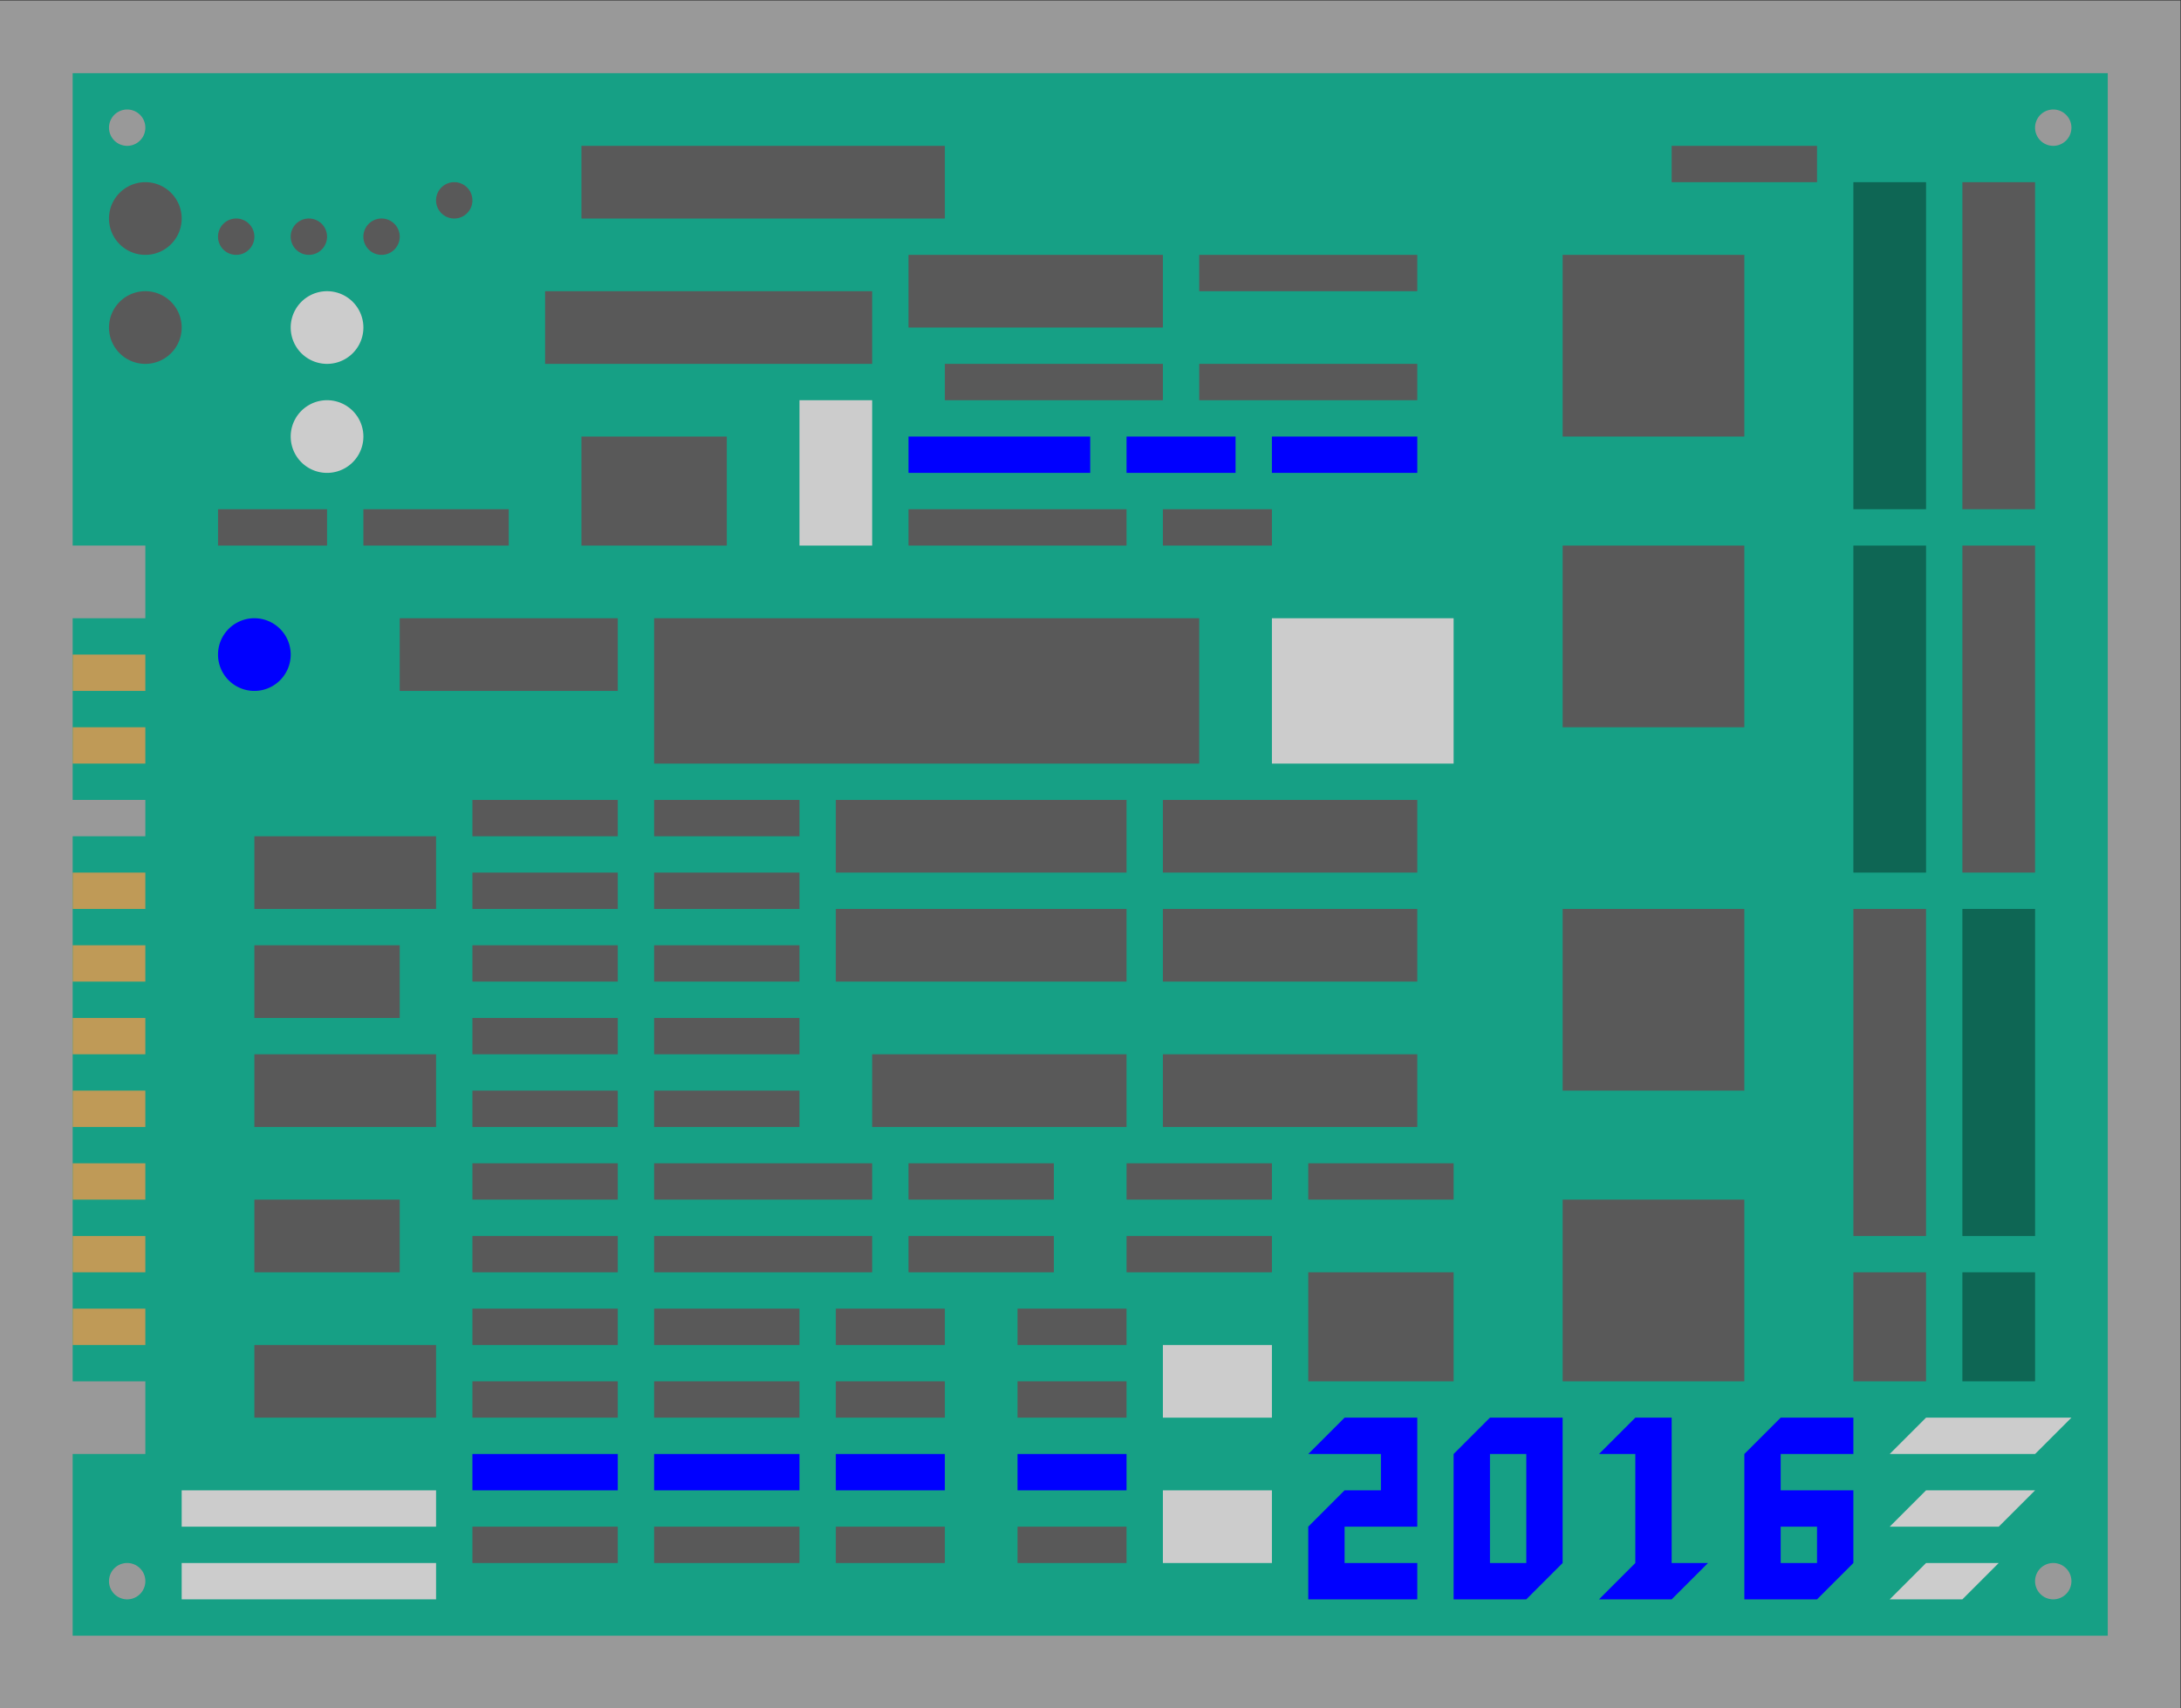 <svg xmlns="http://www.w3.org/2000/svg" xml:space="preserve" width="320" height="250.667"><rect width="100%" height="100%" fill="#333333" stroke="none"/><defs><clipPath id="a" clipPathUnits="userSpaceOnUse"><path d="M0 256h256V0H0Z"/></clipPath><clipPath id="b" clipPathUnits="userSpaceOnUse"><path d="M8 220h240V32H8Z"/></clipPath></defs><g clip-path="url(#a)" transform="matrix(1.333 0 0 -1.333 -10.667 293.333)"><g clip-path="url(#b)" style="opacity:.5"><path d="M0 0h-240v-188H0V-8z" style="fill:#fff;fill-opacity:1;fill-rule:nonzero;stroke:none" transform="translate(248 220)"/></g><path d="M0 0a2 2 0 1 0 .001 4.001A2 2 0 0 0 0 0m0-160a2 2 0 1 0 .001 4.001A2 2 0 0 0 0-160M-212 0a2 2 0 1 0 .001 4.001A2 2 0 0 0-212 0m0-160a2 2 0 1 0 .001 4.001A2 2 0 0 0-212-160m-6 168v-52h8v-8h-8v-20h8v-4h-8v-60h8v-8h-8v-20H6V8z" style="fill:#16a085;fill-opacity:1;fill-rule:nonzero;stroke:none" transform="translate(234 204)"/><path d="M112 196H72v8h40zm-8-16H68v8h36zm32 4h-28v8h28z" style="fill:#595959;fill-opacity:1;fill-rule:nonzero;stroke:none"/><path d="M0 0a4 4 0 1 0-8 0 4 4 0 0 0 8 0" style="fill:#595959;fill-opacity:1;fill-rule:nonzero;stroke:none" transform="translate(28 196)"/><path d="M0 0a4 4 0 1 0-8 0 4 4 0 0 0 8 0" style="fill:#595959;fill-opacity:1;fill-rule:nonzero;stroke:none" transform="translate(28 184)"/><path d="M0 0a4 4 0 1 0-8 0 4 4 0 0 0 8 0" style="fill:#ccc;fill-opacity:1;fill-rule:nonzero;stroke:none" transform="translate(48 184)"/><path d="M0 0a4 4 0 1 0-8 0 4 4 0 0 0 8 0" style="fill:#ccc;fill-opacity:1;fill-rule:nonzero;stroke:none" transform="translate(48 172)"/><path d="M0 0a2 2 0 1 0-4.001.001A2 2 0 0 0 0 0" style="fill:#595959;fill-opacity:1;fill-rule:nonzero;stroke:none" transform="translate(36 194)"/><path d="M0 0a2 2 0 1 0-4.001.001A2 2 0 0 0 0 0" style="fill:#595959;fill-opacity:1;fill-rule:nonzero;stroke:none" transform="translate(44 194)"/><path d="M0 0a2 2 0 1 0-4.001.001A2 2 0 0 0 0 0" style="fill:#595959;fill-opacity:1;fill-rule:nonzero;stroke:none" transform="translate(52 194)"/><path d="M0 0a2 2 0 1 0-4.001.001A2 2 0 0 0 0 0" style="fill:#595959;fill-opacity:1;fill-rule:nonzero;stroke:none" transform="translate(60 198)"/><path d="M164 188h-24v4h24zm0-12h-24v4h24zm-28 0h-24v4h24z" style="fill:#595959;fill-opacity:1;fill-rule:nonzero;stroke:none"/><path d="M128 168h-20v4h20zm16 0h-12v4h12zm20 0h-16v4h16z" style="fill:#00f;fill-opacity:1;fill-rule:nonzero;stroke:none"/><path d="M132 160h-24v4h24zm16 0h-12v4h12zm-84 0H48v4h16zm-20 0H32v4h12zm32-16H52v8h24zm64-8H80v16h60zm-52 24H72v12h16z" style="fill:#595959;fill-opacity:1;fill-rule:nonzero;stroke:none"/><path d="M104 160h-8v16h8z" style="fill:#ccc;fill-opacity:1;fill-rule:nonzero;stroke:none"/><path d="M200 172h-20v20h20zm0-32h-20v20h20zm0-40h-20v20h20zm0-32h-20v20h20zm-68 56h-32v8h32zm32 0h-28v8h28zm-32-12h-32v8h32zm32 0h-28v8h28zm-32-16h-28v8h28zm32 0h-28v8h28zm56-12h-8v36h8zm0-16h-8v12h8zm12 56h-8v36h8zm0 40h-8v36h8zm-24 36h-16v4h16zM56 120H36v8h20zm0-24H36v8h20zm0-32H36v8h20z" style="fill:#595959;fill-opacity:1;fill-rule:nonzero;stroke:none"/><path d="M56 52H28v4h28zm0-8H28v4h28z" style="fill:#ccc;fill-opacity:1;fill-rule:nonzero;stroke:none"/><path d="M76 128H60v4h16zm20 0H80v4h16zm-20-8H60v4h16zm20 0H80v4h16zm-20-8H60v4h16zm20 0H80v4h16zm-20-8H60v4h16zm20 0H80v4h16zm-20-8H60v4h16zm20 0H80v4h16zm-20-8H60v4h16zm28 0H80v4h24zm-28-8H60v4h16zm0-8H60v4h16zm0-8H60v4h16z" style="fill:#595959;fill-opacity:1;fill-rule:nonzero;stroke:none"/><path d="M76 56H60v4h16z" style="fill:#00f;fill-opacity:1;fill-rule:nonzero;stroke:none"/><path d="M76 48H60v4h16zm20 24H80v4h16zm0-8H80v4h16z" style="fill:#595959;fill-opacity:1;fill-rule:nonzero;stroke:none"/><path d="M96 56H80v4h16z" style="fill:#00f;fill-opacity:1;fill-rule:nonzero;stroke:none"/><path d="M96 48H80v4h16zm16 24h-12v4h12zm0-8h-12v4h12z" style="fill:#595959;fill-opacity:1;fill-rule:nonzero;stroke:none"/><path d="M112 56h-12v4h12z" style="fill:#00f;fill-opacity:1;fill-rule:nonzero;stroke:none"/><path d="M112 48h-12v4h12zm20 24h-12v4h12zm0-8h-12v4h12z" style="fill:#595959;fill-opacity:1;fill-rule:nonzero;stroke:none"/><path d="M132 56h-12v4h12z" style="fill:#00f;fill-opacity:1;fill-rule:nonzero;stroke:none"/><path d="M132 48h-12v4h12zm-28 32H80v4h24zm20 8h-16v4h16zm0-8h-16v4h16zm24 8h-16v4h16zm0-8h-16v4h16zm20 8h-16v4h16zm0-20h-16v12h16z" style="fill:#595959;fill-opacity:1;fill-rule:nonzero;stroke:none"/><path d="M148 64h-12v8h12zm0-16h-12v8h12z" style="fill:#ccc;fill-opacity:1;fill-rule:nonzero;stroke:none"/><path d="M52 80H36v8h16zm0 28H36v8h16z" style="fill:#595959;fill-opacity:1;fill-rule:nonzero;stroke:none"/><path d="M0 0a4 4 0 1 0-8 0 4 4 0 0 0 8 0" style="fill:#00f;fill-opacity:1;fill-rule:nonzero;stroke:none" transform="translate(40 148)"/><path d="M220 164h-8v36h8zm0-40h-8v36h8zm12-40h-8v36h8zm0-16h-8v12h8z" style="fill:#0e6654;fill-opacity:1;fill-rule:nonzero;stroke:none"/><path d="M168 136h-20v16h20z" style="fill:#ccc;fill-opacity:1;fill-rule:nonzero;stroke:none"/><path d="M24 144h-8v4h8zm0-8h-8v4h8zm0-16h-8v4h8zm0-8h-8v4h8zm0-8h-8v4h8zm0-8h-8v4h8zm0-8h-8v4h8zm0-8h-8v4h8zm0-8h-8v4h8z" style="fill:#bf9a57;fill-opacity:1;fill-rule:nonzero;stroke:none"/><path d="M0 0h8v-4H4L0-8v-8h12v4H4v4h8V4H4Z" style="fill:#00f;fill-opacity:1;fill-rule:nonzero;stroke:none" transform="translate(152 60)"/><path d="M172 60h4V48h-4zm0 4-4-4V44h8l4 4v16h-4z" style="fill:#00f;fill-opacity:1;fill-rule:nonzero;stroke:none"/><path d="M0 0v16h-4l-4-4h4V0l-4-4h8l4 4z" style="fill:#00f;fill-opacity:1;fill-rule:nonzero;stroke:none" transform="translate(192 48)"/><path d="M0 0h-16l4 4H4Z" style="fill:#ccc;fill-opacity:1;fill-rule:nonzero;stroke:none" transform="translate(232 60)"/><path d="M0 0h-12l4 4H4Z" style="fill:#ccc;fill-opacity:1;fill-rule:nonzero;stroke:none" transform="translate(228 52)"/><path d="M0 0h-8l4 4h8z" style="fill:#ccc;fill-opacity:1;fill-rule:nonzero;stroke:none" transform="translate(224 44)"/><path d="M208 48h-4v4h4zm4 12v4h-8l-4-4V44h8l4 4v8h-8v4z" style="fill:#00f;fill-opacity:1;fill-rule:nonzero;stroke:none"/></g></svg>